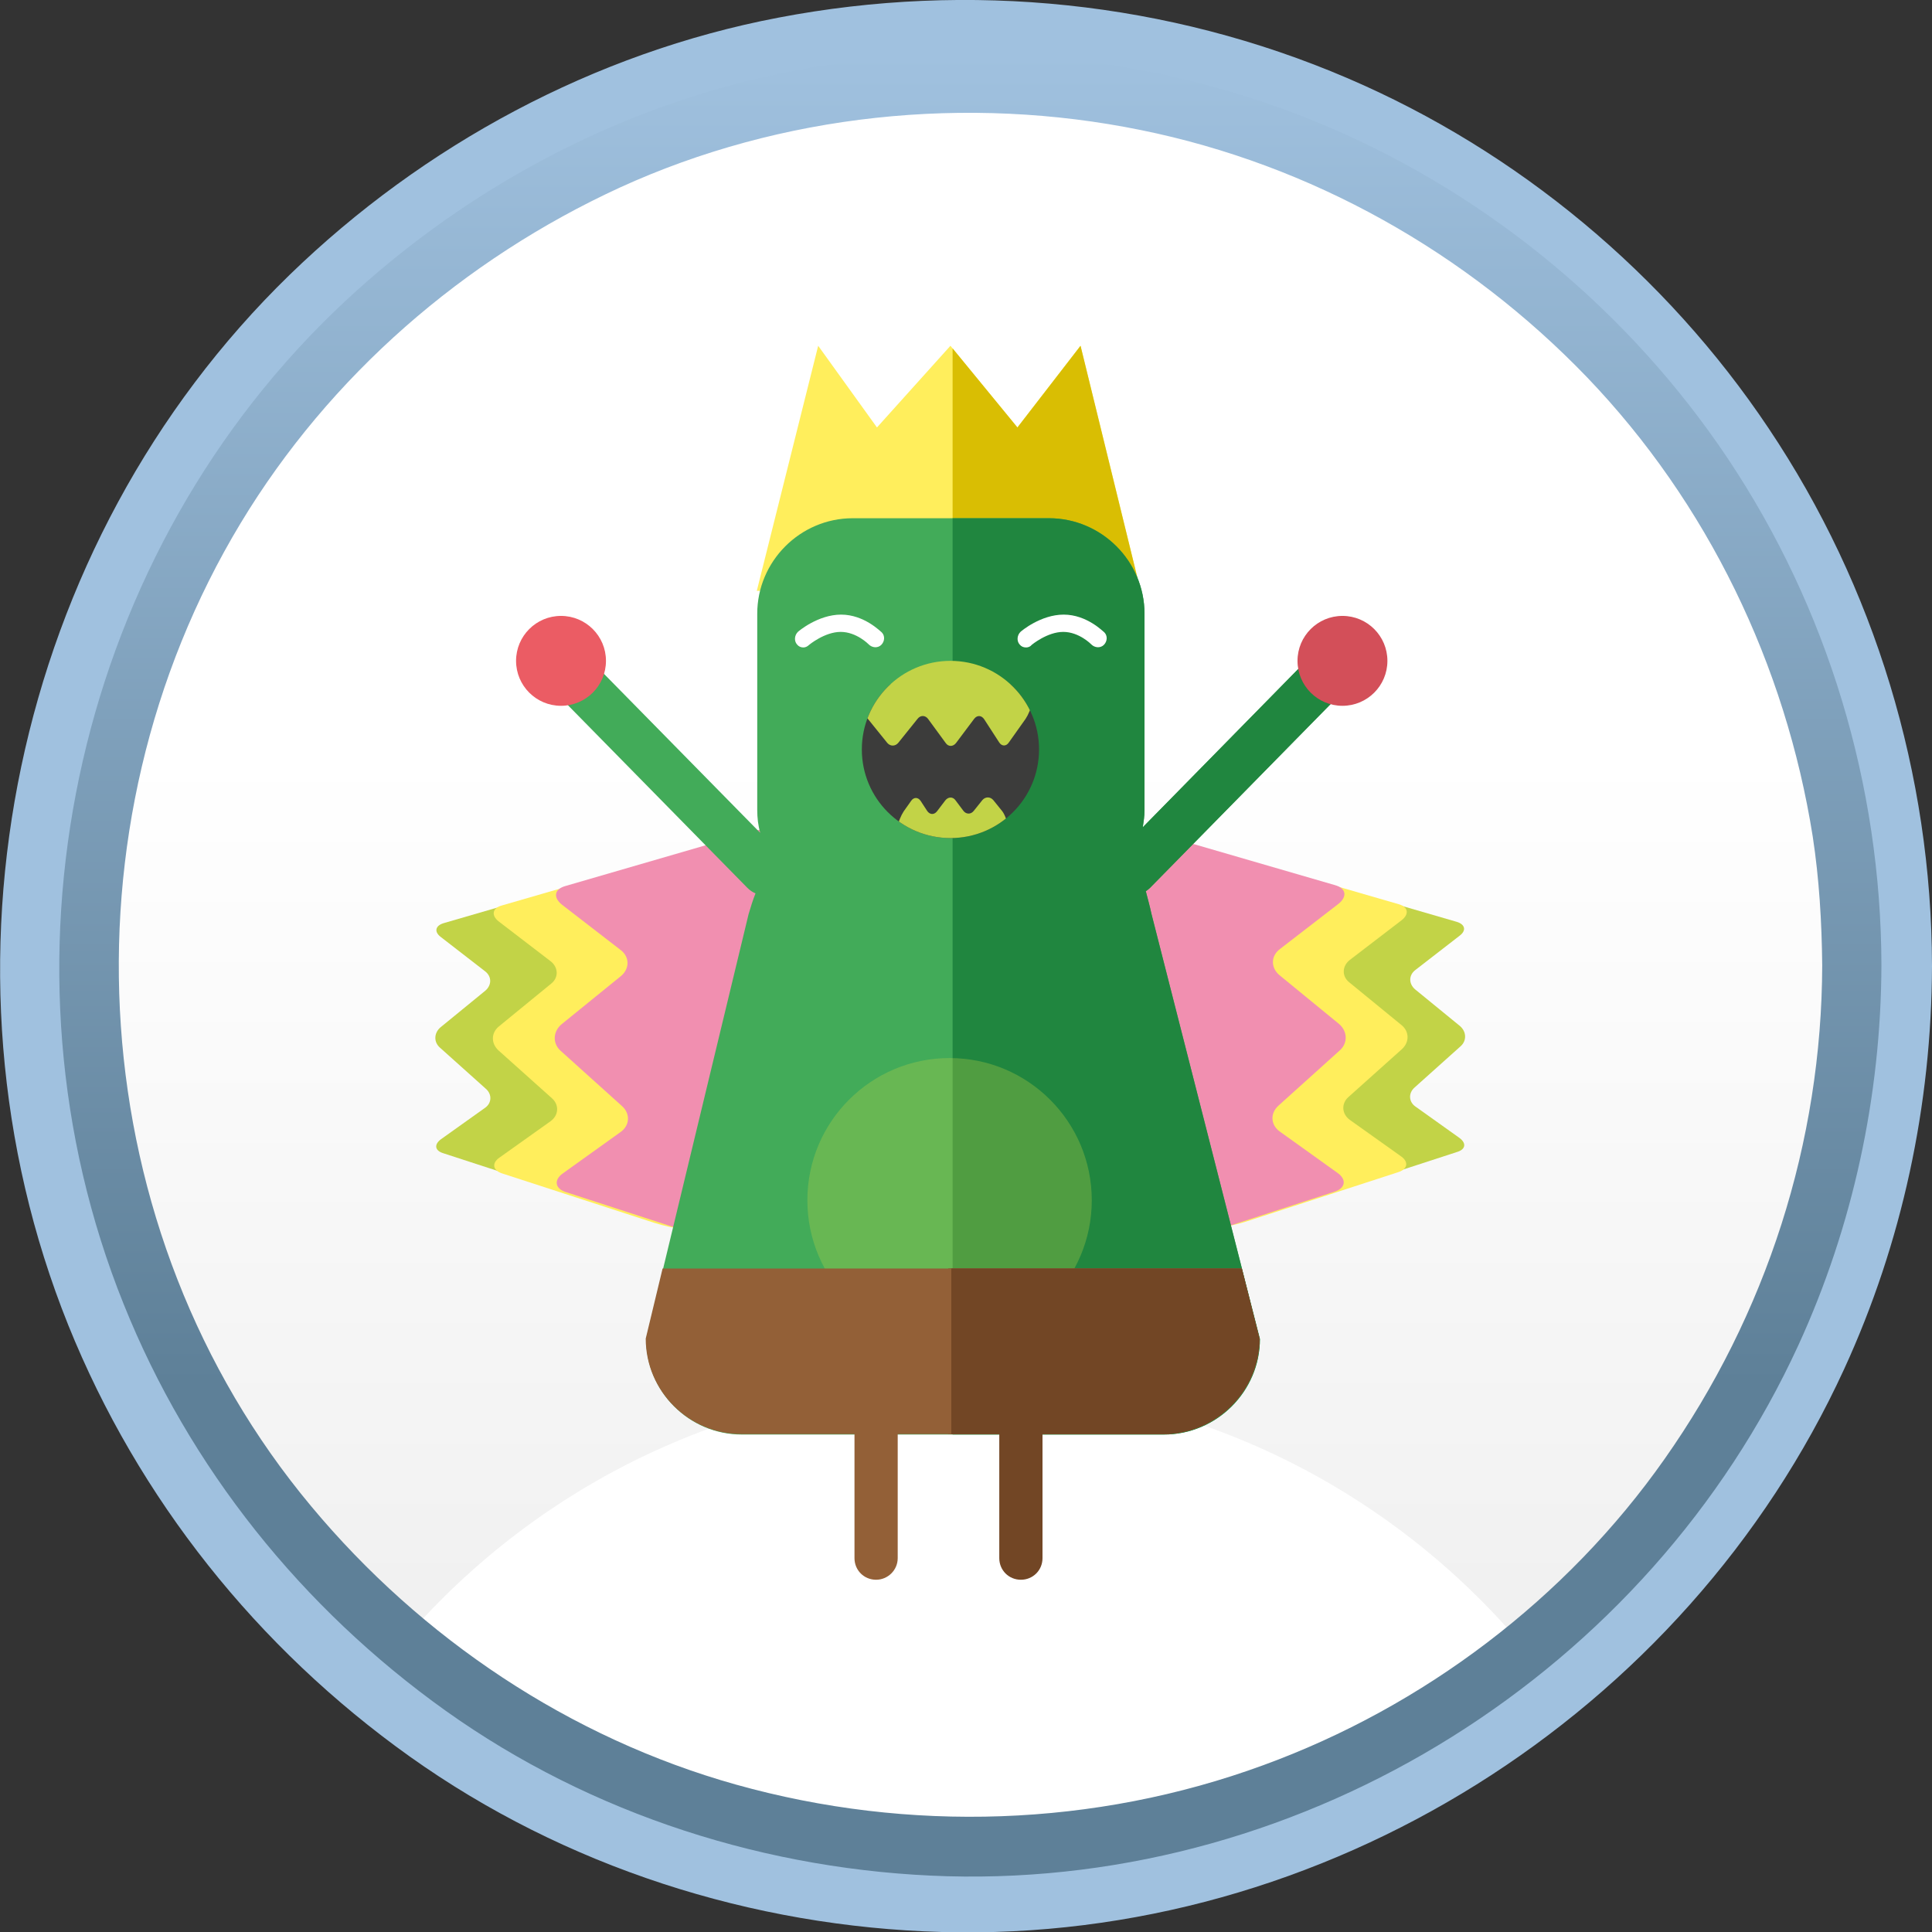 <svg xmlns="http://www.w3.org/2000/svg" xmlns:xlink="http://www.w3.org/1999/xlink" width="447" height="447" viewBox="0 0 447 447">
  <rect x="0" y="0" width="447" height="447" fill="#333333" stroke="none"/>
  <style>
    .st0{fill:url(#SVGID_1_);} .st1{fill:#FFFFFF;} .st2{fill:#A0C1DF;} .st3{fill:url(#SVGID_2_);} .st4{fill:#C2D347;} .st5{fill:#FFEE5C;} .st6{fill:#F18FB0;} .st7{clip-path:url(#SVGID_4_);fill:#FFEE5C;} .st8{clip-path:url(#SVGID_4_);fill:#D9BE03;} .st9{clip-path:url(#SVGID_6_);fill:#42AB59;} .st10{clip-path:url(#SVGID_6_);fill:#20863F;} .st11{opacity:0.3;fill:#C2D347;} .st12{clip-path:url(#SVGID_8_);fill:#724625;} .st13{clip-path:url(#SVGID_8_);fill:#936037;} .st14{fill:#D34F59;} .st15{fill:#EB5C64;} .st16{clip-path:url(#SVGID_10_);fill:#3C3C3B;} .st17{clip-path:url(#SVGID_10_);} .st18{fill:#724625;} .st19{fill:#936037;} .st20{fill:url(#SVGID_11_);} .st21{fill:url(#SVGID_12_);} .st22{clip-path:url(#SVGID_14_);fill:#FFEE5C;} .st23{clip-path:url(#SVGID_14_);fill:#D9BE03;} .st24{clip-path:url(#SVGID_16_);fill:#42AB59;} .st25{clip-path:url(#SVGID_16_);fill:#20863F;} .st26{clip-path:url(#SVGID_18_);fill:#724625;} .st27{clip-path:url(#SVGID_18_);fill:#936037;} .st28{clip-path:url(#SVGID_20_);fill:#3C3C3B;} .st29{clip-path:url(#SVGID_20_);}
  </style>
  <linearGradient id="SVGID_1_" gradientUnits="userSpaceOnUse" x1="225.113" y1="19.8" x2="225.113" y2="424.377">
    <stop offset=".381" stop-color="#FFF"/>
    <stop offset="1" stop-color="#EDEDED"/>
  </linearGradient>
  <circle class="st0" cx="225.1" cy="222.1" r="202.3"/>
  <path class="st1" d="M222.3 434.1c50.5 0 95.8-22 126.9-56.9-31.1-34.9-76.4-56.9-126.9-56.9s-95.8 22-126.9 56.9c31.1 34.9 76.4 56.9 126.9 56.9z"/>
  <path class="st2" d="M432.5 223.4c-.1 43.5-13.6 85.6-38.7 121.2-24.1 34.2-59.1 60.7-98.3 75.1-41.3 15.2-87 16.7-129.3 4.8C125.4 413 89 388.7 61.9 356.2 5.5 288.7-.6 189.9 44.6 115c21.8-36.1 54.7-64.7 93-82.3 39.6-18.2 85.3-22.8 127.9-14.1 41.7 8.5 80 30 109.4 60.7 29.6 30.8 48.7 70.5 55.4 112.6 1.5 10.4 2.1 21 2.2 31.5 0 9.4 14.6 9.4 14.5 0-.1-44.2-13.2-87.6-37.8-124.3-23.8-35.6-58-64.1-97.4-81C270.3.3 224.3-4.4 180 4.1c-42.4 8.1-82 29.4-113 59.5-64 62.2-84.5 160.2-51.2 243 16.2 40.2 43.8 74.7 79 99.8 35.8 25.5 79.2 39.4 123.1 40.6 88.4 2.5 172-50.1 208.8-130.3 13.4-29.2 20.2-61 20.3-93.2 0-9.4-14.5-9.4-14.5-.1z"/>
  <linearGradient id="SVGID_2_" gradientUnits="userSpaceOnUse" x1="224.483" y1="12.573" x2="224.483" y2="434.126">
    <stop offset="0" stop-color="#A0C1DF"/>
    <stop offset=".73" stop-color="#5E8098"/>
  </linearGradient>
  <path class="st3" d="M421.6 223.3c-.1 41-12.9 80.8-36.5 114.3-22.7 32.3-55.8 57.3-92.8 70.8-39 14.3-82 15.7-122 4.5-38.5-10.8-72.8-33.8-98.3-64.4C18.9 284.9 13.1 191.6 55.7 121c20.6-34.1 51.6-61 87.7-77.6 37.4-17.1 80.4-21.5 120.6-13.3 39.4 8 75.4 28.3 103.2 57.2 27.9 29.1 45.9 66.5 52.2 106.2 1.5 9.8 2.1 19.8 2.2 29.8 0 8.8 13.7 8.8 13.7 0-.1-41.6-12.4-82.6-35.6-117.3-22.5-33.6-54.7-60.4-91.8-76.4-39.1-16.8-82.5-21.2-124.3-13.2-40.1 7.6-77.5 27.8-106.7 56.1-60.4 58.7-79.7 151.1-48.3 229.2 15.2 37.9 41.3 70.4 74.5 94.1 33.8 24.1 74.7 37.1 116.1 38.3 83.4 2.3 162.2-47.3 196.9-122.9 12.6-27.5 19.1-57.6 19.2-87.9 0-8.8-13.7-8.8-13.7 0z"/>
  <g>
    <path class="st4" d="M139.5 206.5c0-2-1.6-3.2-3.5-2.6l-33.4 9.7c-1.9.6-2.2 2-.6 3.2l10.2 7.9c1.6 1.2 1.6 3.2.1 4.5l-10.4 8.5c-1.5 1.3-1.6 3.4-.1 4.7l10.6 9.5c1.5 1.3 1.4 3.4-.3 4.5l-10.1 7.2c-1.6 1.2-1.4 2.6.5 3.2l30.1 9.8c1.9.6 4.2 1.1 5.1 1.1.9 0 1.7-1.6 1.7-3.6v-67.6z"/>
    <path class="st5" d="M159.1 201.2c0-2.3-1.8-3.7-4-3l-39 11.3c-2.2.6-2.5 2.3-.7 3.7l12 9.2c1.8 1.4 1.9 3.8.1 5.2l-12.1 9.9c-1.8 1.5-1.8 3.9-.1 5.5l12.4 11.1c1.7 1.5 1.6 3.9-.3 5.3l-11.8 8.4c-1.9 1.3-1.6 3 .6 3.7l35.1 11.4c2.2.7 4.9 1.3 6 1.3 1.1 0 2-1.9 2-4.2v-78.8z"/>
    <path class="st6" d="M179.8 195.6c0-2.6-2.1-4.2-4.6-3.5L130.8 205c-2.5.7-2.9 2.6-.8 4.3l13.6 10.5c2.1 1.6 2.1 4.3.1 6L129.9 237c-2 1.7-2.1 4.5-.1 6.2l14.1 12.7c2 1.8 1.8 4.5-.3 6l-13.4 9.6c-2.1 1.5-1.8 3.5.7 4.3l40 13c2.5.8 5.6 1.5 6.8 1.5s2.2-2.2 2.2-4.8v-89.9z"/>
    <path class="st4" d="M300.2 206.2c0-2 1.6-3.2 3.5-2.6l33.4 9.7c1.9.6 2.2 2 .6 3.2l-10.2 7.9c-1.6 1.2-1.6 3.2-.1 4.5l10.4 8.5c1.5 1.3 1.6 3.4.1 4.7l-10.6 9.5c-1.5 1.3-1.4 3.4.3 4.5l10.1 7.2c1.6 1.2 1.4 2.6-.5 3.2l-30.1 9.8c-1.9.6-4.2 1.1-5.1 1.1-.9 0-1.7-1.6-1.7-3.6v-67.6z"/>
    <path class="st5" d="M280.6 200.9c0-2.3 1.8-3.7 4-3l39 11.3c2.2.6 2.5 2.3.7 3.7l-12 9.2c-1.8 1.4-1.9 3.8-.1 5.2l12.1 9.9c1.8 1.5 1.8 3.9.1 5.5L312 253.8c-1.7 1.5-1.6 3.9.3 5.3l11.8 8.4c1.9 1.3 1.6 3-.6 3.7l-35.1 11.4c-2.2.7-4.9 1.3-6 1.3-1.1 0-2-1.9-2-4.2v-78.8z"/>
    <path class="st6" d="M259.9 195.4c0-2.6 2.1-4.2 4.6-3.5l44.4 12.9c2.5.7 2.9 2.6.8 4.3l-13.6 10.5c-2.1 1.6-2.1 4.3-.1 6l13.8 11.3c2 1.7 2.1 4.5.1 6.2l-14.1 12.7c-2 1.8-1.8 4.5.3 6l13.4 9.6c2.1 1.5 1.8 3.5-.7 4.3l-40 13c-2.5.8-5.6 1.5-6.8 1.5-1.2 0-2.2-2.2-2.2-4.8v-90z"/>
    <defs>
      <path id="SVGID_3_" d="M263.9 136.7L250 80l-14.6 18.9L219.9 80l-17 18.9L189.3 80l-14.2 56.7h88.8z"/>
    </defs>
    <clipPath id="SVGID_4_">
      <use xlink:href="#SVGID_3_" overflow="visible"/>
    </clipPath>
    <path class="st7" d="M159.1 46.1h165.8v113.4H159.1z"/>
    <path class="st8" d="M220.4 46.1h104.5v113.4H220.4z"/>
    <defs>
      <path id="SVGID_5_" d="M266.4 211.4c-.4-1.9-.9-3.6-1.3-5.2.3-.2.7-.5 1-.8l44.9-45.7c2.1-2.2 2.1-5.7-.1-7.8-2.2-2.1-5.7-2.1-7.8.1l-38.7 39.4c.2-1.3.4-2.6.4-3.9V142c0-12.2-10-22.1-22.1-22.1h-45.4c-12.2 0-22.1 10-22.1 22.1v45.4c0 1.8.2 3.6.7 5.3l-40-40.7c-2.1-2.2-5.7-2.2-7.8-.1-2.2 2.1-2.2 5.7-.1 7.8l44.9 45.7c.6.6 1.2 1 1.9 1.3-.6 1.5-1.1 3.1-1.6 4.8l-23.7 98.3c0 12.2 10 22.1 22.1 22.1h97.7c12.2 0 22.2-10 22.2-22.1l-25.1-98.4z"/>
    </defs>
    <clipPath id="SVGID_6_">
      <use xlink:href="#SVGID_5_" overflow="visible"/>
    </clipPath>
    <path class="st9" d="M111.9 65.2h223.5v282.1H111.9z"/>
    <path class="st10" d="M220.4 65.2h136.8v282.1H220.4z"/>
    <circle class="st11" cx="219.7" cy="277.7" r="32.9"/>
    <g>
      <defs>
        <path id="SVGID_7_" d="M149.4 309.7c0 12.2 10 22.1 22.1 22.1h97.7c12.2 0 22.2-10 22.2-22.1l-4.1-16.2h-134l-3.9 16.2z"/>
      </defs>
      <clipPath id="SVGID_8_">
        <use xlink:href="#SVGID_7_" overflow="visible"/>
      </clipPath>
      <path class="st12" d="M219.4 267.7h112.2V362H219.4z"/>
      <path class="st13" d="M142.5 267.7h189.2V362H142.5z"/>
      <path class="st12" d="M220.1 268h111v94h-111z"/>
    </g>
    <circle class="st14" cx="310.6" cy="152.9" r="10.4"/>
    <circle class="st15" cx="129.8" cy="152.9" r="10.4"/>
    <g>
      <defs>
        <circle id="SVGID_9_" cx="219.9" cy="173.4" r="20.5"/>
      </defs>
      <clipPath id="SVGID_10_">
        <use xlink:href="#SVGID_9_" overflow="visible"/>
      </clipPath>
      <path class="st16" d="M196.5 158.3h54.7v46h-54.7z"/>
      <path class="st17 st4" d="M199.5 162.7c0 1.1.6 2.7 1.2 3.5l4.6 5.7c.7.8 1.8.8 2.5 0l4.5-5.6c.7-.9 1.8-.8 2.4 0l4.1 5.6c.6.9 1.7.9 2.4 0l4.2-5.6c.7-.9 1.7-.8 2.3.1l3.5 5.4c.6.9 1.6.9 2.2 0l3.9-5.5c.6-.9 1.3-2.5 1.4-3.6l1.4-9.4c.2-1.1-.6-2-1.7-2h-37c-1.1 0-2 .9-2 2v9.4zM233.1 191.2c0-1.1-.6-2.7-1.2-3.5l-2.1-2.6c-.7-.8-1.8-.8-2.5 0l-2 2.5c-.7.9-1.8.8-2.4 0l-1.8-2.4c-.6-.9-1.7-.9-2.4 0l-1.9 2.5c-.7.9-1.7.8-2.3-.1l-1.5-2.3c-.6-.9-1.6-.9-2.2 0l-1.7 2.4c-.6.9-1.3 2.5-1.4 3.6l-.7 4.7c-.2 1.1.6 2 1.7 2h22.4c1.1 0 2-.9 2-2v-4.8z"/>
    </g>
    <path class="st1" d="M185.9 149.8c-.6 0-1.1-.2-1.5-.7-.7-.8-.6-2.1.2-2.9.2-.2 4.7-4 10-4 5.4 0 9.2 4 9.4 4.1.8.8.7 2.1-.1 2.9-.8.8-2.1.7-2.9-.1 0 0-2.8-2.9-6.5-2.9s-7.3 3-7.3 3c-.4.4-.9.6-1.3.6zM237.4 149.8c-.6 0-1.1-.2-1.5-.7-.7-.8-.6-2.1.2-2.9.2-.2 4.7-4 10-4 5.4 0 9.2 4 9.4 4.1.8.8.7 2.1-.1 2.9-.8.8-2.1.7-2.9-.1 0 0-2.8-2.9-6.5-2.9s-7.3 3-7.3 3c-.3.4-.8.6-1.3.6z"/>
    <path class="st18" d="M236.2 365.5c-2.8 0-5-2.2-5-5v-39c0-2.8 2.2-5 5-5s5 2.2 5 5v39c0 2.8-2.2 5-5 5z"/>
    <path class="st19" d="M202.7 365.5c-2.8 0-5-2.2-5-5v-39c0-2.8 2.2-5 5-5s5 2.2 5 5v39c0 2.8-2.3 5-5 5z"/>
  </g>
</svg>
